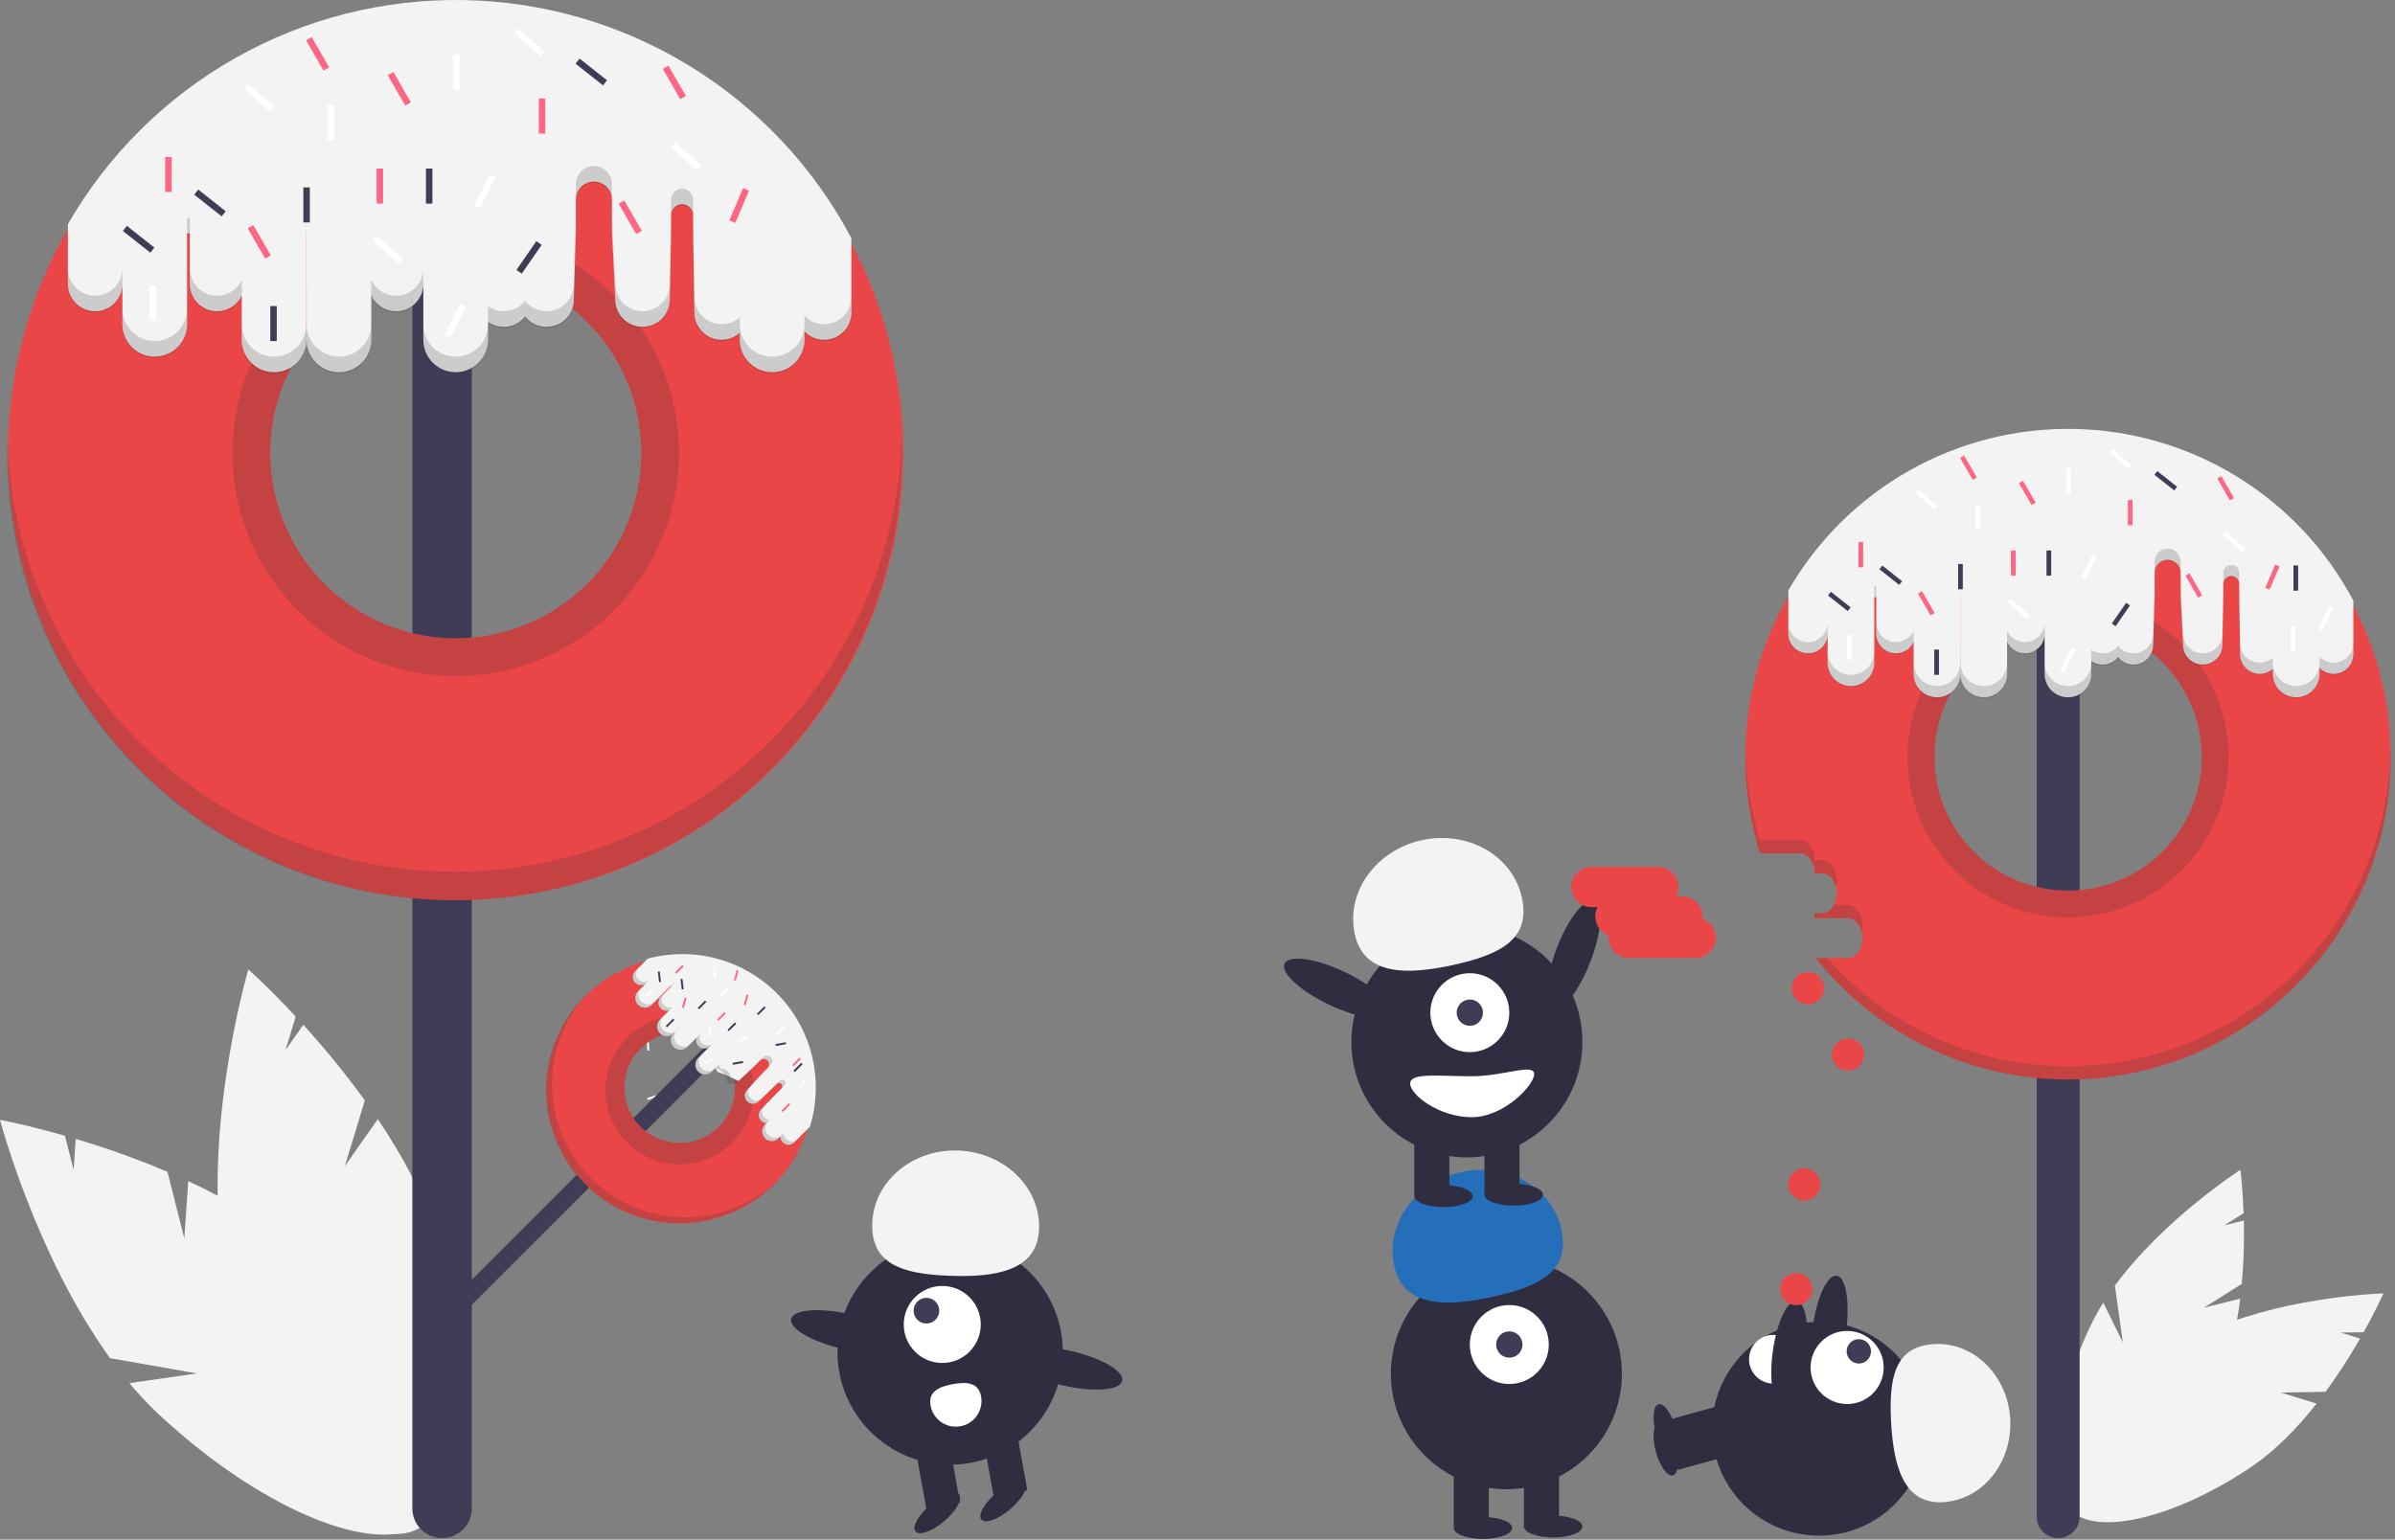 <svg width="367" height="236" viewBox="0 0 367 236" fill="none" xmlns="http://www.w3.org/2000/svg">
<rect x="0" y="0" width="367" height="236" fill="#808080" stroke="none"/>
<g clip-path="url(#clip0)">
<path d="M28.244 189.821L25.658 179.618C21.072 177.674 16.379 175.991 11.603 174.575L11.277 179.317L9.952 174.093C4.029 172.401 7.62939e-06 171.656 7.62939e-06 171.656C7.62939e-06 171.656 5.443 192.356 16.859 208.182L30.16 210.519L19.827 212.009C21.263 213.737 22.807 215.374 24.449 216.908C41.056 232.325 59.553 239.398 65.763 232.707C71.973 226.015 63.545 208.093 46.938 192.676C41.79 187.897 35.323 184.062 28.849 181.043L28.244 189.821Z" fill="#F3F3F3"/>
<path d="M52.844 178.741L55.904 168.67C52.982 164.634 49.836 160.767 46.479 157.087L43.748 160.977L45.315 155.82C41.119 151.31 38.054 148.589 38.054 148.589C38.054 148.589 32.015 169.123 33.609 188.572L43.788 197.45L34.171 193.383C34.508 195.605 34.984 197.804 35.596 199.967C41.845 221.749 54.023 237.367 62.798 234.849C71.572 232.332 73.62 212.632 67.372 190.849C65.435 184.097 61.881 177.47 57.899 171.539L52.844 178.741Z" fill="#F3F3F3"/>
<path d="M337.727 200.443L343.526 196.797C343.811 193.567 343.913 190.324 343.833 187.083L340.832 187.831L343.801 185.964C343.662 181.957 343.316 179.312 343.316 179.312C343.316 179.312 331.59 186.83 324.079 197.069L325.297 205.775L322.304 199.674C321.522 200.91 320.818 202.194 320.197 203.518C313.979 216.891 313.305 229.762 318.691 232.268C324.078 234.774 333.486 225.964 339.704 212.592C341.632 208.446 342.711 203.672 343.283 199.059L337.727 200.443Z" fill="#F3F3F3"/>
<path d="M349.515 213.457L356.363 213.335C358.276 210.717 360.04 207.994 361.647 205.178L358.691 204.266L362.197 204.203C364.149 200.701 365.22 198.258 365.22 198.258C365.22 198.258 351.297 198.631 339.575 203.514L336.118 211.596L336.71 204.826C335.401 205.48 334.135 206.215 332.919 207.028C320.684 215.26 313.455 225.931 316.771 230.86C320.088 235.79 332.694 233.112 344.929 224.88C348.721 222.327 352.112 218.799 354.986 215.145L349.515 213.457Z" fill="#F3F3F3"/>
<path d="M104.443 25.414L103.498 24.939L100.937 30.044L101.883 30.518L104.443 25.414Z" fill="white"/>
<path d="M98.997 153.153L98.684 153.189L98.881 154.88L99.194 154.844L98.997 153.153Z" fill="#3F3D56"/>
<path d="M100.866 168.077L100.767 167.778L99.151 168.314L99.251 168.613L100.866 168.077Z" fill="white"/>
<path d="M99.402 159.311L99.087 159.33L99.189 161.029L99.504 161.01L99.402 159.311Z" fill="white"/>
<path d="M97.931 149.992L97.616 150.011L97.718 151.711L98.033 151.692L97.931 149.992Z" fill="white"/>
<path d="M120.416 156.943L120.298 156.65L118.719 157.288L118.838 157.58L120.416 156.943Z" fill="#FF6584"/>
<path d="M101.808 156.446L101.503 156.364L101.063 158.009L101.367 158.09L101.808 156.446Z" fill="#FF6584"/>
<path d="M118.734 29.023H117.74V34.391H118.734V29.023Z" fill="#3F3D56"/>
<path d="M118.137 41.944H117.143V47.312H118.137V41.944Z" fill="white"/>
<path d="M117.384 154.12L117.175 153.911L116.044 155.042L116.253 155.252L117.384 154.12Z" fill="white"/>
<path d="M120.359 171.258L120.15 171.048L119.018 172.18L119.228 172.389L120.359 171.258Z" fill="white"/>
<path d="M117.986 164.155L117.7 164.078L117.286 165.624L117.572 165.7L117.986 164.155Z" fill="#FF6584"/>
<path d="M118.725 158.31L118.516 158.101L117.384 159.232L117.594 159.441L118.725 158.31Z" fill="#FF6584"/>
<path d="M114.175 158.118C114.43 157.863 114.573 157.517 114.573 157.157C114.573 156.796 114.43 156.45 114.175 156.195C113.92 155.941 113.575 155.797 113.214 155.797C112.854 155.797 112.508 155.941 112.253 156.195L68.887 199.568C68.632 199.823 68.489 200.168 68.489 200.529C68.489 200.889 68.632 201.235 68.887 201.49C69.142 201.745 69.488 201.888 69.848 201.888C70.209 201.888 70.554 201.745 70.809 201.49L113.896 158.397" fill="#3F3D56"/>
<path d="M118.608 152.644C115.449 149.488 111.344 147.455 106.92 146.853C102.496 146.252 97.997 147.117 94.111 149.316C90.225 151.514 87.166 154.925 85.402 159.027C83.638 163.128 83.266 167.695 84.342 172.029C85.419 176.362 87.885 180.223 91.364 183.022C94.843 185.821 99.142 187.403 103.605 187.527C108.068 187.65 112.448 186.308 116.076 183.706C119.704 181.104 122.38 177.385 123.695 173.118C124.788 169.565 124.892 165.781 123.996 162.174C123.1 158.566 121.237 155.271 118.608 152.644V152.644ZM101.88 174.879C100.473 174.489 99.192 173.741 98.16 172.708C97.952 172.5 97.758 172.279 97.573 172.055C96.299 170.485 95.628 168.511 95.681 166.49C95.735 164.468 96.509 162.532 97.864 161.032C99.22 159.531 101.067 158.565 103.072 158.307C105.078 158.049 107.109 158.516 108.8 159.625C110.491 160.734 111.73 162.411 112.293 164.353C112.856 166.295 112.707 168.375 111.871 170.216C111.036 172.058 109.569 173.54 107.737 174.395C105.905 175.25 103.827 175.422 101.88 174.879Z" fill="#EA4647"/>
<path d="M72.304 39.027C72.304 37.818 71.823 36.658 70.968 35.803C70.113 34.948 68.954 34.467 67.745 34.467C66.535 34.467 65.376 34.948 64.521 35.803C63.666 36.658 63.185 37.818 63.185 39.027V231.208C63.185 231.806 63.303 232.399 63.533 232.952C63.762 233.506 64.097 234.008 64.521 234.432C64.944 234.855 65.447 235.191 66 235.42C66.553 235.649 67.146 235.767 67.745 235.767C68.343 235.767 68.936 235.649 69.489 235.42C70.042 235.191 70.545 234.855 70.968 234.432C71.392 234.008 71.728 233.506 71.957 232.952C72.186 232.399 72.304 231.806 72.304 231.208V40.351" fill="#3F3D56"/>
<path d="M130.459 37.324C122.631 22.514 109.655 11.081 93.978 5.181C78.302 -0.718 61.008 -0.677 45.36 5.298C29.712 11.272 16.791 22.767 9.033 37.614C1.275 52.461 -0.782 69.634 3.248 85.894C7.279 102.153 17.119 116.376 30.913 125.879C44.707 135.382 61.5 139.509 78.127 137.481C94.753 135.452 110.063 127.41 121.168 114.869C132.274 102.329 138.407 86.157 138.412 69.406C138.417 58.223 135.687 47.209 130.459 37.324V37.324ZM83.809 94.167C78.37 97.238 72.071 98.431 65.886 97.564C59.701 96.696 53.974 93.815 49.589 89.366C45.205 84.917 42.408 79.147 41.63 72.95C40.852 66.751 42.137 60.47 45.286 55.075C48.434 49.68 53.272 45.473 59.051 43.103C64.83 40.733 71.228 40.333 77.257 41.964C83.286 43.595 88.611 47.166 92.407 52.126C96.204 57.086 98.261 63.159 98.262 69.406C98.277 74.447 96.945 79.4 94.404 83.753C91.863 88.107 88.205 91.702 83.809 94.167H83.809Z" fill="#EA4647"/>
<path opacity="0.2" d="M69.64 133.613C51.824 133.613 34.708 126.677 21.916 114.276C9.123 101.874 1.659 84.98 1.104 67.17C1.08 67.912 1.068 68.657 1.068 69.404C1.065 78.412 2.837 87.332 6.283 95.655C9.728 103.977 14.778 111.54 21.146 117.91C27.514 124.28 35.074 129.333 43.395 132.781C51.715 136.228 60.633 138.003 69.64 138.003C78.646 138.003 87.564 136.228 95.885 132.781C104.206 129.333 111.766 124.28 118.134 117.91C124.501 111.54 129.552 103.977 132.997 95.655C136.442 87.332 138.214 78.412 138.212 69.404C138.212 68.656 138.2 67.91 138.176 67.168C137.621 84.978 130.157 101.873 117.365 114.275C104.573 126.677 87.456 133.613 69.64 133.613V133.613Z" fill="#333333"/>
<path opacity="0.2" d="M69.838 35.184C63.071 35.184 56.456 37.191 50.83 40.952C45.204 44.712 40.819 50.056 38.229 56.309C35.64 62.562 34.962 69.442 36.282 76.08C37.603 82.718 40.861 88.816 45.646 93.601C50.431 98.387 56.528 101.646 63.165 102.967C69.802 104.287 76.681 103.609 82.933 101.02C89.185 98.43 94.529 94.044 98.289 88.417C102.048 82.79 104.055 76.174 104.056 69.406C104.046 60.333 100.437 51.634 94.023 45.218C87.608 38.802 78.91 35.194 69.838 35.184V35.184ZM83.809 94.168C78.37 97.238 72.071 98.432 65.886 97.564C59.701 96.696 53.973 93.815 49.589 89.366C45.205 84.917 42.408 79.148 41.63 72.95C40.852 66.752 42.137 60.47 45.286 55.075C48.434 49.681 53.272 45.473 59.051 43.103C64.83 40.734 71.228 40.333 77.257 41.964C83.286 43.595 88.611 47.166 92.407 52.127C96.204 57.087 98.261 63.159 98.262 69.406C98.277 74.447 96.945 79.4 94.404 83.754C91.863 88.107 88.205 91.702 83.809 94.168V94.168Z" fill="#333333"/>
<path d="M130.46 36.499V47.908C130.461 48.741 130.212 49.555 129.746 50.245C129.28 50.936 128.618 51.471 127.845 51.781C127.073 52.092 126.225 52.164 125.41 51.989C124.596 51.813 123.853 51.398 123.277 50.796V52.096C123.277 53.411 122.755 54.671 121.826 55.601C120.897 56.53 119.636 57.052 118.322 57.052C117.008 57.052 115.748 56.53 114.818 55.601C113.889 54.671 113.367 53.411 113.367 52.096V51.013C112.768 51.552 112.025 51.906 111.228 52.032C110.432 52.157 109.616 52.049 108.88 51.721C108.144 51.392 107.519 50.857 107.081 50.18C106.642 49.504 106.409 48.714 106.41 47.908L106.212 35.782V32.985C106.211 32.537 106.033 32.108 105.716 31.792C105.399 31.476 104.97 31.298 104.522 31.298C104.075 31.298 103.645 31.476 103.329 31.792C103.012 32.108 102.833 32.537 102.833 32.985V35.782L102.634 45.92C102.634 47.027 102.194 48.089 101.411 48.872C100.629 49.655 99.567 50.095 98.46 50.095C97.353 50.095 96.291 49.655 95.509 48.872C94.726 48.089 94.286 47.027 94.286 45.92L93.775 35.782V30.599C93.775 29.865 93.484 29.161 92.964 28.641C92.445 28.122 91.741 27.83 91.007 27.83C90.272 27.83 89.568 28.122 89.049 28.641C88.529 29.161 88.238 29.865 88.238 30.599V35.782L87.926 45.92C87.926 46.788 87.656 47.635 87.153 48.342C86.649 49.05 85.938 49.582 85.117 49.866C84.297 50.149 83.408 50.17 82.576 49.924C81.743 49.679 81.008 49.18 80.472 48.496C79.812 49.34 78.852 49.897 77.792 50.051C76.731 50.205 75.653 49.945 74.78 49.323V52.096C74.78 53.411 74.258 54.671 73.329 55.601C72.399 56.53 71.139 57.052 69.825 57.052C68.51 57.052 67.25 56.53 66.321 55.601C65.392 54.671 64.87 53.411 64.87 52.096V43.535C64.87 44.49 64.543 45.416 63.943 46.159C63.343 46.902 62.506 47.416 61.572 47.616C60.639 47.817 59.665 47.691 58.813 47.259C57.961 46.828 57.283 46.117 56.891 45.246V52.096C56.891 53.411 56.369 54.671 55.44 55.601C54.511 56.53 53.25 57.052 51.936 57.052C50.622 57.052 49.362 56.53 48.432 55.601C47.503 54.671 46.981 53.411 46.981 52.096V35.782H46.953V52.096C46.953 53.411 46.431 54.671 45.502 55.601C44.573 56.53 43.312 57.052 41.998 57.052C40.684 57.052 39.424 56.53 38.495 55.601C37.565 54.671 37.043 53.411 37.043 52.096V45.304C36.641 46.164 35.958 46.861 35.106 47.281C34.254 47.7 33.285 47.816 32.358 47.61C31.431 47.403 30.603 46.887 30.009 46.146C29.416 45.405 29.092 44.484 29.093 43.535V35.782H28.667V49.711C28.667 51.025 28.145 52.286 27.216 53.215C26.287 54.145 25.026 54.667 23.712 54.667C22.398 54.667 21.138 54.145 20.209 53.215C19.279 52.286 18.757 51.025 18.757 49.711V43.535C18.758 44.083 18.65 44.627 18.441 45.133C18.231 45.64 17.924 46.101 17.536 46.489C17.148 46.877 16.688 47.185 16.181 47.395C15.675 47.605 15.132 47.713 14.583 47.713C14.035 47.713 13.492 47.605 12.985 47.395C12.478 47.185 12.018 46.877 11.63 46.489C11.243 46.101 10.935 45.64 10.726 45.133C10.516 44.627 10.409 44.083 10.409 43.535V34.345C16.531 23.723 25.387 14.936 36.055 8.898C46.723 2.86 58.814 -0.209 71.07 0.011C83.326 0.231 95.3 3.732 105.744 10.149C116.189 16.566 124.724 25.665 130.46 36.499V36.499Z" fill="#F3F3F3"/>
<path opacity="0.2" d="M41.998 54.667C41.347 54.667 40.703 54.539 40.102 54.29C39.501 54.041 38.955 53.675 38.494 53.215C38.034 52.755 37.669 52.209 37.42 51.608C37.171 51.006 37.043 50.362 37.043 49.711V52.295C37.043 53.609 37.565 54.87 38.495 55.8C39.424 56.729 40.684 57.251 41.998 57.251C43.312 57.251 44.573 56.729 45.502 55.8C46.431 54.87 46.953 53.609 46.953 52.295V49.711C46.953 50.362 46.825 51.006 46.576 51.608C46.327 52.209 45.962 52.755 45.502 53.215C45.042 53.675 44.496 54.041 43.895 54.29C43.293 54.539 42.649 54.667 41.998 54.667Z" fill="#333333"/>
<path opacity="0.2" d="M51.936 54.667C51.285 54.667 50.641 54.539 50.04 54.29C49.439 54.041 48.892 53.675 48.432 53.215C47.972 52.755 47.607 52.209 47.358 51.608C47.109 51.006 46.981 50.362 46.981 49.711V52.295C46.981 53.609 47.503 54.87 48.432 55.8C49.362 56.729 50.622 57.251 51.936 57.251C53.251 57.251 54.511 56.729 55.44 55.8C56.369 54.87 56.891 53.609 56.891 52.295V49.711C56.891 50.362 56.763 51.006 56.514 51.608C56.265 52.209 55.9 52.755 55.44 53.215C54.98 53.675 54.434 54.041 53.833 54.29C53.231 54.539 52.587 54.667 51.936 54.667V54.667Z" fill="#333333"/>
<path opacity="0.2" d="M37.043 42.918C36.641 43.778 35.958 44.476 35.106 44.895C34.254 45.314 33.285 45.43 32.358 45.224C31.431 45.018 30.603 44.502 30.009 43.761C29.416 43.02 29.092 42.098 29.093 41.149V43.733C29.092 44.683 29.416 45.604 30.009 46.345C30.603 47.086 31.431 47.602 32.358 47.808C33.285 48.014 34.254 47.898 35.106 47.479C35.958 47.06 36.641 46.362 37.043 45.502V42.918Z" fill="#333333"/>
<path opacity="0.2" d="M46.981 33.397H46.953V35.981H46.981V33.397Z" fill="#333333"/>
<path opacity="0.2" d="M18.757 41.149C18.756 42.255 18.316 43.316 17.533 44.098C16.751 44.88 15.69 45.319 14.583 45.319C13.477 45.319 12.416 44.88 11.633 44.098C10.851 43.316 10.41 42.255 10.409 41.149V43.733C10.41 44.84 10.851 45.9 11.633 46.682C12.416 47.464 13.477 47.904 14.583 47.904C15.69 47.904 16.751 47.464 17.533 46.682C18.316 45.9 18.756 44.84 18.757 43.733V41.149Z" fill="#333333"/>
<path opacity="0.2" d="M29.093 33.397H28.667V35.981H29.093V33.397Z" fill="#333333"/>
<path opacity="0.2" d="M23.712 52.282C23.062 52.282 22.417 52.153 21.816 51.904C21.215 51.655 20.669 51.29 20.208 50.83C19.748 50.37 19.383 49.824 19.134 49.222C18.885 48.621 18.757 47.977 18.757 47.326V49.91C18.757 51.224 19.279 52.485 20.209 53.414C21.138 54.344 22.398 54.866 23.712 54.866C25.026 54.866 26.287 54.344 27.216 53.414C28.145 52.485 28.667 51.224 28.667 49.91V47.326C28.668 47.977 28.539 48.621 28.29 49.222C28.041 49.824 27.676 50.37 27.216 50.83C26.756 51.29 26.21 51.655 25.609 51.904C25.007 52.153 24.363 52.282 23.712 52.282V52.282Z" fill="#333333"/>
<path opacity="0.2" d="M69.825 54.667C69.174 54.667 68.53 54.539 67.928 54.29C67.327 54.041 66.781 53.675 66.321 53.215C65.861 52.755 65.496 52.209 65.247 51.608C64.998 51.006 64.87 50.362 64.87 49.711V52.295C64.87 53.609 65.392 54.87 66.321 55.8C67.25 56.729 68.51 57.251 69.825 57.251C71.139 57.251 72.399 56.729 73.329 55.8C74.258 54.87 74.78 53.609 74.78 52.295V49.711C74.78 50.362 74.652 51.006 74.403 51.608C74.154 52.209 73.789 52.755 73.329 53.215C72.868 53.675 72.322 54.041 71.721 54.29C71.12 54.539 70.475 54.667 69.825 54.667Z" fill="#333333"/>
<path opacity="0.2" d="M106.212 30.599C106.212 30.151 106.034 29.721 105.717 29.405C105.4 29.088 104.97 28.91 104.522 28.91C104.074 28.91 103.644 29.088 103.328 29.405C103.011 29.721 102.833 30.151 102.833 30.599V33.184C102.832 32.962 102.876 32.742 102.961 32.536C103.045 32.331 103.17 32.144 103.327 31.987C103.484 31.83 103.67 31.705 103.875 31.62C104.08 31.535 104.3 31.491 104.522 31.491C104.744 31.491 104.964 31.535 105.169 31.62C105.375 31.705 105.561 31.83 105.718 31.987C105.875 32.144 105.999 32.331 106.084 32.536C106.169 32.742 106.212 32.962 106.212 33.184V30.599Z" fill="#333333"/>
<path opacity="0.2" d="M64.87 41.149C64.87 42.104 64.543 43.03 63.943 43.773C63.343 44.516 62.506 45.03 61.572 45.231C60.639 45.431 59.665 45.305 58.813 44.874C57.961 44.442 57.283 43.732 56.891 42.861V45.445C57.283 46.316 57.961 47.026 58.813 47.458C59.665 47.889 60.639 48.015 61.572 47.815C62.506 47.615 63.343 47.1 63.943 46.357C64.543 45.614 64.87 44.688 64.87 43.733V41.149Z" fill="#333333"/>
<path opacity="0.2" d="M98.46 47.709C97.912 47.709 97.369 47.601 96.863 47.392C96.356 47.182 95.896 46.874 95.508 46.487C95.121 46.099 94.813 45.639 94.604 45.132C94.394 44.626 94.286 44.083 94.286 43.535L93.775 33.397V35.981L94.286 46.119C94.286 47.226 94.726 48.288 95.509 49.071C96.291 49.854 97.353 50.294 98.46 50.294C99.567 50.294 100.629 49.854 101.411 49.071C102.194 48.288 102.634 47.226 102.634 46.119L102.833 35.981V33.397L102.634 43.535C102.634 44.083 102.526 44.626 102.316 45.132C102.107 45.639 101.799 46.099 101.412 46.487C101.024 46.874 100.564 47.182 100.057 47.392C99.551 47.601 99.008 47.709 98.46 47.709V47.709Z" fill="#333333"/>
<path opacity="0.2" d="M126.286 49.697C125.724 49.697 125.167 49.583 124.65 49.362C124.133 49.141 123.666 48.818 123.277 48.411V49.711C123.277 51.025 122.755 52.286 121.826 53.215C120.897 54.145 119.636 54.667 118.322 54.667C117.008 54.667 115.748 54.145 114.818 53.215C113.889 52.286 113.367 51.025 113.367 49.711V48.628C112.768 49.167 112.025 49.521 111.228 49.646C110.432 49.772 109.616 49.664 108.88 49.335C108.144 49.007 107.519 48.471 107.081 47.795C106.642 47.118 106.409 46.329 106.41 45.523L106.212 33.397V35.981L106.41 48.107C106.409 48.913 106.642 49.702 107.081 50.379C107.519 51.056 108.144 51.591 108.88 51.919C109.616 52.248 110.432 52.356 111.228 52.23C112.025 52.105 112.768 51.751 113.367 51.212V52.295C113.367 53.61 113.889 54.87 114.818 55.8C115.748 56.729 117.008 57.251 118.322 57.251C119.636 57.251 120.897 56.729 121.826 55.8C122.755 54.87 123.277 53.61 123.277 52.295V50.995C123.853 51.597 124.596 52.012 125.41 52.188C126.225 52.363 127.073 52.291 127.845 51.98C128.618 51.669 129.28 51.135 129.746 50.444C130.212 49.754 130.461 48.94 130.46 48.107V45.523C130.46 46.071 130.353 46.614 130.143 47.12C129.933 47.627 129.626 48.087 129.238 48.474C128.85 48.862 128.39 49.17 127.884 49.38C127.377 49.589 126.835 49.697 126.286 49.697V49.697Z" fill="#333333"/>
<path opacity="0.2" d="M83.752 47.709C83.12 47.709 82.496 47.565 81.928 47.288C81.359 47.011 80.862 46.609 80.472 46.111C79.812 46.955 78.852 47.512 77.792 47.666C76.731 47.82 75.653 47.559 74.78 46.938V49.522C75.653 50.144 76.731 50.404 77.792 50.25C78.852 50.096 79.812 49.539 80.472 48.695C81.008 49.379 81.743 49.878 82.576 50.123C83.408 50.369 84.297 50.348 85.117 50.065C85.938 49.781 86.649 49.248 87.153 48.541C87.656 47.834 87.926 46.987 87.926 46.119L88.238 35.981V33.397L87.926 43.535C87.926 44.083 87.818 44.626 87.608 45.132C87.398 45.639 87.091 46.099 86.703 46.487C86.316 46.874 85.856 47.182 85.349 47.392C84.843 47.601 84.3 47.709 83.752 47.709Z" fill="#333333"/>
<path opacity="0.2" d="M93.775 28.214C93.775 27.48 93.484 26.776 92.964 26.256C92.445 25.737 91.741 25.445 91.007 25.445C90.272 25.445 89.568 25.737 89.049 26.256C88.529 26.776 88.238 27.48 88.238 28.214V30.799C88.238 30.064 88.529 29.36 89.049 28.841C89.568 28.321 90.272 28.03 91.007 28.03C91.741 28.03 92.445 28.321 92.964 28.841C93.484 29.36 93.775 30.064 93.775 30.799V28.214Z" fill="#333333"/>
<path d="M47.478 28.725H46.484V34.092H47.478V28.725Z" fill="#3F3D56"/>
<path d="M66.261 25.843H65.267V31.21H66.261V25.843Z" fill="#3F3D56"/>
<path d="M42.41 46.914H41.416V52.281H42.41V46.914Z" fill="#3F3D56"/>
<path d="M83.003 37.536L82.186 36.97L79.132 41.384L79.95 41.95L83.003 37.536Z" fill="#3F3D56"/>
<path d="M30.378 29.055L29.761 29.835L33.969 33.165L34.586 32.386L30.378 29.055Z" fill="#3F3D56"/>
<path d="M88.813 8.978L88.196 9.757L92.405 13.088L93.022 12.308L88.813 8.978Z" fill="#3F3D56"/>
<path d="M19.446 34.621L18.829 35.401L23.038 38.731L23.654 37.952L19.446 34.621Z" fill="#3F3D56"/>
<path d="M51.155 16.102H50.161V21.469H51.155V16.102Z" fill="white"/>
<path d="M23.925 43.733H22.931V49.101H23.925V43.733Z" fill="white"/>
<path d="M70.435 8.349H69.441V13.716H70.435V8.349Z" fill="white"/>
<path d="M75.958 27.145L75.07 26.7L72.663 31.497L73.552 31.943L75.958 27.145Z" fill="white"/>
<path d="M71.387 47.024L70.498 46.579L68.092 51.376L68.98 51.822L71.387 47.024Z" fill="white"/>
<path d="M57.725 36.115L57.066 36.858L61.082 40.419L61.741 39.675L57.725 36.115Z" fill="white"/>
<path d="M38.048 12.856L37.389 13.6L41.405 17.161L42.064 16.417L38.048 12.856Z" fill="white"/>
<path d="M103.44 21.802L102.781 22.545L106.797 26.106L107.456 25.362L103.44 21.802Z" fill="white"/>
<path d="M79.39 4.309L78.731 5.052L82.747 8.613L83.406 7.869L79.39 4.309Z" fill="white"/>
<path d="M58.708 25.843H57.714V31.21H58.708V25.843Z" fill="#FF6584"/>
<path d="M114.774 29.232L113.859 28.843L111.762 33.784L112.676 34.172L114.774 29.232Z" fill="#FF6584"/>
<path d="M38.815 34.502L37.955 34.998L40.638 39.647L41.498 39.15L38.815 34.502Z" fill="#FF6584"/>
<path d="M95.66 30.725L94.8 31.222L97.483 35.87L98.344 35.373L95.66 30.725Z" fill="#FF6584"/>
<path d="M60.282 11.045L59.421 11.542L62.104 16.19L62.965 15.693L60.282 11.045Z" fill="#FF6584"/>
<path d="M102.418 10.051L101.558 10.548L104.241 15.196L105.102 14.699L102.418 10.051Z" fill="#FF6584"/>
<path d="M47.759 5.677L46.899 6.174L49.582 10.822L50.443 10.325L47.759 5.677Z" fill="#FF6584"/>
<path d="M83.553 15.108H82.559V20.475H83.553V15.108Z" fill="#FF6584"/>
<path d="M26.31 24.054H25.316V29.421H26.31V24.054Z" fill="#FF6584"/>
<path opacity="0.2" d="M90.579 180.594C86.824 176.838 84.677 171.768 84.595 166.457C84.512 161.146 86.499 156.011 90.136 152.14C89.974 152.292 89.815 152.446 89.657 152.603C87.758 154.502 86.251 156.755 85.222 159.236C84.194 161.717 83.665 164.376 83.664 167.061C83.663 169.747 84.192 172.406 85.219 174.887C86.246 177.368 87.752 179.623 89.651 181.522C91.55 183.421 93.804 184.927 96.285 185.954C98.766 186.982 101.424 187.51 104.11 187.51C106.795 187.509 109.453 186.98 111.934 185.951C114.414 184.923 116.668 183.416 118.566 181.516C118.723 181.358 118.878 181.198 119.029 181.037C115.159 184.674 110.025 186.662 104.714 186.579C99.404 186.496 94.334 184.35 90.579 180.594V180.594Z" fill="#333333"/>
<path opacity="0.2" d="M112.192 159.06C110.602 157.468 108.576 156.384 106.369 155.945C104.163 155.505 101.875 155.73 99.797 156.591C97.718 157.451 95.941 158.909 94.691 160.78C93.441 162.651 92.774 164.851 92.774 167.101C92.774 169.351 93.441 171.551 94.691 173.421C95.941 175.292 97.718 176.75 99.797 177.611C101.875 178.472 104.163 178.696 106.369 178.257C108.576 177.817 110.602 176.733 112.192 175.142C114.32 173.007 115.515 170.115 115.515 167.101C115.515 164.086 114.32 161.195 112.192 159.06V159.06ZM110.145 172.708C108.556 174.297 106.4 175.189 104.153 175.189C101.905 175.189 99.75 174.297 98.16 172.708C97.952 172.499 97.758 172.279 97.573 172.055C96.541 170.783 95.9 169.238 95.727 167.609C95.555 165.979 95.858 164.335 96.601 162.874C97.344 161.414 98.494 160.2 99.912 159.38C101.331 158.56 102.956 158.169 104.593 158.254C106.229 158.339 107.805 158.896 109.131 159.859C110.457 160.821 111.475 162.148 112.063 163.677C112.65 165.207 112.782 166.874 112.442 168.477C112.101 170.079 111.304 171.549 110.145 172.708V172.708Z" fill="#333333"/>
<path d="M124.104 172.708L121.7 175.113C121.524 175.289 121.3 175.408 121.057 175.455C120.813 175.502 120.561 175.476 120.332 175.378C120.104 175.281 119.91 175.117 119.775 174.909C119.641 174.7 119.572 174.456 119.577 174.208L119.303 174.482C119.026 174.759 118.65 174.914 118.258 174.914C117.867 174.914 117.491 174.759 117.214 174.482C116.937 174.205 116.781 173.829 116.781 173.437C116.781 173.045 116.937 172.669 117.214 172.392L117.442 172.164C117.202 172.151 116.971 172.069 116.777 171.928C116.583 171.786 116.433 171.592 116.347 171.367C116.261 171.143 116.242 170.898 116.293 170.663C116.343 170.428 116.46 170.213 116.63 170.043L119.144 167.445L119.734 166.855C119.828 166.761 119.881 166.633 119.881 166.499C119.881 166.366 119.828 166.238 119.734 166.143C119.639 166.049 119.511 165.996 119.377 165.996C119.244 165.996 119.116 166.049 119.021 166.143L118.432 166.733L116.253 168.828C116.02 169.061 115.703 169.192 115.373 169.192C115.043 169.192 114.727 169.061 114.494 168.828C114.26 168.594 114.129 168.278 114.129 167.948C114.129 167.618 114.26 167.301 114.494 167.068L116.523 164.823L117.615 163.731C117.769 163.576 117.855 163.366 117.854 163.148C117.854 162.93 117.767 162.72 117.612 162.566C117.458 162.412 117.249 162.325 117.031 162.324C116.812 162.324 116.603 162.41 116.448 162.563L115.355 163.656L113.153 165.727C112.165 165.141 111.11 164.677 110.011 164.344C109.828 164.162 109.707 163.927 109.665 163.673L109.08 164.258C108.803 164.535 108.428 164.69 108.036 164.69C107.644 164.69 107.268 164.535 106.991 164.258C106.714 163.98 106.559 163.605 106.559 163.213C106.559 162.821 106.714 162.445 106.991 162.168L108.796 160.364C108.595 160.565 108.33 160.691 108.047 160.721C107.764 160.751 107.479 160.683 107.24 160.529C107.001 160.374 106.823 160.142 106.734 159.872C106.645 159.601 106.652 159.308 106.753 159.042L105.31 160.486C105.033 160.763 104.657 160.919 104.265 160.919C103.873 160.919 103.498 160.763 103.221 160.486C102.944 160.209 102.788 159.833 102.788 159.442C102.788 159.05 102.944 158.674 103.221 158.397L106.659 154.958L106.653 154.952L103.215 158.391C102.938 158.668 102.562 158.824 102.17 158.824C101.779 158.824 101.403 158.668 101.126 158.391C100.849 158.114 100.693 157.738 100.693 157.347C100.693 156.955 100.849 156.579 101.126 156.302L102.557 154.87C102.291 154.967 102 154.97 101.732 154.878C101.465 154.787 101.236 154.607 101.084 154.369C100.932 154.13 100.866 153.846 100.897 153.565C100.928 153.284 101.054 153.021 101.254 152.821L102.888 151.187L102.799 151.097L99.863 154.033C99.586 154.31 99.21 154.466 98.819 154.466C98.427 154.466 98.051 154.31 97.774 154.033C97.497 153.756 97.341 153.381 97.341 152.989C97.341 152.597 97.497 152.221 97.774 151.944L99.076 150.642C98.843 150.876 98.526 151.007 98.196 151.007C97.866 151.007 97.549 150.876 97.316 150.642C97.083 150.409 96.952 150.092 96.952 149.762C96.952 149.432 97.083 149.116 97.316 148.882L99.253 146.945C102.782 145.997 106.501 146.012 110.022 146.988C113.543 147.964 116.739 149.866 119.276 152.497C121.813 155.127 123.599 158.389 124.448 161.943C125.297 165.498 125.178 169.215 124.104 172.708V172.708Z" fill="#F3F3F3"/>
<path opacity="0.2" d="M101.629 157.889C101.491 157.751 101.383 157.589 101.308 157.409C101.234 157.23 101.196 157.038 101.196 156.844C101.196 156.65 101.234 156.458 101.308 156.279C101.383 156.099 101.491 155.936 101.629 155.799L101.084 156.344C100.807 156.621 100.651 156.997 100.651 157.389C100.651 157.78 100.807 158.156 101.084 158.433C101.361 158.71 101.737 158.866 102.128 158.866C102.52 158.866 102.896 158.71 103.173 158.433L103.717 157.889C103.58 158.026 103.417 158.135 103.238 158.209C103.059 158.283 102.867 158.321 102.673 158.321C102.479 158.321 102.287 158.283 102.108 158.209C101.929 158.135 101.766 158.026 101.629 157.889V157.889Z" fill="#333333"/>
<path opacity="0.2" d="M103.723 159.984C103.586 159.847 103.477 159.684 103.403 159.504C103.329 159.325 103.291 159.133 103.291 158.939C103.291 158.745 103.329 158.553 103.403 158.374C103.477 158.195 103.586 158.032 103.723 157.895L103.179 158.439C103.042 158.576 102.933 158.739 102.858 158.919C102.784 159.098 102.746 159.29 102.746 159.484C102.746 159.678 102.784 159.87 102.858 160.049C102.933 160.228 103.042 160.391 103.179 160.528C103.316 160.666 103.479 160.775 103.658 160.849C103.837 160.923 104.029 160.961 104.223 160.961C104.417 160.961 104.609 160.923 104.788 160.849C104.968 160.775 105.13 160.666 105.268 160.528L105.812 159.984C105.675 160.121 105.512 160.23 105.333 160.304C105.154 160.378 104.962 160.417 104.768 160.417C104.574 160.417 104.382 160.378 104.203 160.304C104.023 160.23 103.861 160.121 103.723 159.984V159.984Z" fill="#333333"/>
<path opacity="0.2" d="M103.06 154.367C102.794 154.464 102.503 154.467 102.235 154.376C101.967 154.284 101.739 154.105 101.587 153.866C101.435 153.627 101.369 153.343 101.4 153.062C101.431 152.781 101.557 152.518 101.757 152.318L101.212 152.863C101.012 153.063 100.886 153.325 100.855 153.607C100.824 153.888 100.89 154.172 101.042 154.41C101.194 154.649 101.423 154.829 101.691 154.92C101.958 155.012 102.249 155.009 102.515 154.912L103.06 154.367Z" fill="#333333"/>
<path opacity="0.2" d="M107.156 154.449L106.611 154.994L106.617 155L107.162 154.455L107.156 154.449Z" fill="#333333"/>
<path opacity="0.2" d="M99.579 150.14C99.463 150.255 99.326 150.347 99.175 150.41C99.024 150.472 98.862 150.504 98.699 150.504C98.535 150.504 98.374 150.472 98.223 150.41C98.072 150.347 97.934 150.255 97.819 150.14C97.703 150.024 97.612 149.887 97.549 149.736C97.487 149.585 97.454 149.423 97.454 149.26C97.454 149.096 97.487 148.935 97.549 148.784C97.612 148.633 97.703 148.495 97.819 148.38L97.274 148.925C97.041 149.158 96.91 149.475 96.91 149.805C96.91 150.135 97.041 150.451 97.274 150.684C97.508 150.918 97.824 151.049 98.154 151.049C98.484 151.049 98.8 150.918 99.034 150.684L99.579 150.14Z" fill="#333333"/>
<path opacity="0.2" d="M103.301 150.594L102.757 151.139L102.846 151.229L103.391 150.684L103.301 150.594Z" fill="#333333"/>
<path opacity="0.2" d="M98.277 153.531C98.14 153.393 98.031 153.231 97.957 153.051C97.882 152.872 97.844 152.68 97.844 152.486C97.844 152.292 97.882 152.1 97.957 151.921C98.031 151.741 98.14 151.579 98.277 151.441L97.732 151.986C97.595 152.123 97.486 152.286 97.412 152.465C97.338 152.645 97.3 152.837 97.3 153.031C97.3 153.225 97.338 153.417 97.412 153.596C97.486 153.775 97.595 153.938 97.732 154.075C97.869 154.213 98.032 154.321 98.211 154.396C98.391 154.47 98.583 154.508 98.777 154.508C98.971 154.508 99.163 154.47 99.342 154.396C99.521 154.321 99.684 154.213 99.821 154.075L100.366 153.531C100.229 153.668 100.066 153.777 99.887 153.851C99.707 153.925 99.515 153.963 99.321 153.963C99.127 153.963 98.935 153.925 98.756 153.851C98.577 153.777 98.414 153.668 98.277 153.531V153.531Z" fill="#333333"/>
<path opacity="0.2" d="M107.494 163.755C107.357 163.618 107.248 163.455 107.174 163.275C107.1 163.096 107.061 162.904 107.061 162.71C107.061 162.516 107.1 162.324 107.174 162.145C107.248 161.966 107.357 161.803 107.494 161.666L106.949 162.21C106.812 162.347 106.703 162.51 106.629 162.69C106.555 162.869 106.517 163.061 106.517 163.255C106.517 163.449 106.555 163.641 106.629 163.82C106.703 163.999 106.812 164.162 106.949 164.3C107.087 164.437 107.249 164.545 107.429 164.62C107.608 164.694 107.8 164.732 107.994 164.732C108.188 164.732 108.38 164.694 108.559 164.62C108.738 164.545 108.901 164.437 109.038 164.3L109.583 163.755C109.446 163.892 109.283 164.001 109.104 164.075C108.925 164.149 108.732 164.188 108.538 164.188C108.345 164.188 108.152 164.149 107.973 164.075C107.794 164.001 107.631 163.892 107.494 163.755Z" fill="#333333"/>
<path opacity="0.2" d="M120.236 166.353C120.331 166.258 120.384 166.13 120.384 165.996C120.384 165.863 120.331 165.735 120.236 165.64C120.142 165.546 120.014 165.493 119.88 165.493C119.747 165.493 119.619 165.546 119.524 165.64L118.979 166.185C119.074 166.09 119.202 166.037 119.336 166.037C119.469 166.037 119.597 166.09 119.692 166.185C119.786 166.279 119.839 166.407 119.839 166.541C119.839 166.675 119.786 166.803 119.692 166.897L120.236 166.353Z" fill="#333333"/>
<path opacity="0.2" d="M109.298 159.861C109.097 160.062 108.833 160.188 108.55 160.218C108.267 160.249 107.982 160.181 107.743 160.026C107.504 159.871 107.325 159.639 107.237 159.369C107.148 159.098 107.155 158.806 107.256 158.54L106.711 159.084C106.61 159.35 106.603 159.643 106.692 159.914C106.781 160.184 106.96 160.416 107.199 160.571C107.438 160.725 107.722 160.793 108.005 160.763C108.288 160.733 108.553 160.607 108.754 160.405L109.298 159.861Z" fill="#333333"/>
<path opacity="0.2" d="M114.996 168.325C114.881 168.209 114.789 168.072 114.727 167.921C114.664 167.77 114.632 167.608 114.632 167.445C114.632 167.282 114.664 167.12 114.727 166.969C114.789 166.818 114.881 166.681 114.996 166.565L117.025 164.32L116.481 164.865L114.452 167.11C114.336 167.225 114.245 167.362 114.182 167.513C114.119 167.664 114.087 167.826 114.087 167.99C114.087 168.153 114.119 168.315 114.182 168.466C114.245 168.617 114.336 168.754 114.452 168.87C114.567 168.985 114.704 169.077 114.855 169.139C115.006 169.202 115.168 169.234 115.332 169.234C115.495 169.234 115.657 169.202 115.808 169.139C115.959 169.077 116.096 168.985 116.211 168.87L118.39 166.774L118.935 166.23L116.756 168.325C116.64 168.44 116.503 168.532 116.352 168.595C116.201 168.657 116.04 168.689 115.876 168.689C115.713 168.689 115.551 168.657 115.4 168.595C115.249 168.532 115.112 168.44 114.996 168.325V168.325Z" fill="#333333"/>
<path opacity="0.2" d="M120.443 174.61C120.324 174.492 120.231 174.351 120.168 174.195C120.106 174.039 120.076 173.873 120.08 173.705L119.806 173.979C119.668 174.116 119.506 174.225 119.326 174.299C119.147 174.374 118.955 174.412 118.761 174.412C118.567 174.412 118.375 174.374 118.196 174.299C118.017 174.225 117.854 174.116 117.717 173.979C117.58 173.842 117.471 173.679 117.396 173.5C117.322 173.321 117.284 173.128 117.284 172.934C117.284 172.74 117.322 172.548 117.396 172.369C117.471 172.19 117.58 172.027 117.717 171.89L117.945 171.661C117.705 171.649 117.474 171.567 117.28 171.425C117.085 171.284 116.936 171.089 116.85 170.865C116.764 170.64 116.745 170.396 116.795 170.161C116.846 169.926 116.963 169.71 117.133 169.54L119.647 166.942L119.102 167.487L116.588 170.085C116.418 170.255 116.301 170.47 116.251 170.705C116.201 170.94 116.22 171.185 116.305 171.409C116.391 171.634 116.541 171.829 116.735 171.97C116.929 172.111 117.16 172.193 117.4 172.206L117.172 172.434C116.895 172.712 116.739 173.087 116.739 173.479C116.739 173.871 116.895 174.247 117.172 174.524C117.449 174.801 117.825 174.956 118.217 174.956C118.608 174.956 118.984 174.801 119.261 174.524L119.535 174.25C119.53 174.498 119.599 174.742 119.733 174.951C119.868 175.159 120.062 175.323 120.29 175.42C120.519 175.518 120.771 175.545 121.015 175.497C121.258 175.45 121.482 175.331 121.658 175.155L122.203 174.61C122.087 174.726 121.95 174.818 121.799 174.88C121.648 174.943 121.486 174.975 121.323 174.975C121.159 174.975 120.997 174.943 120.847 174.88C120.696 174.818 120.558 174.726 120.443 174.61V174.61Z" fill="#333333"/>
<path opacity="0.2" d="M111.896 165.225C111.919 165.037 111.899 164.848 111.837 164.67C111.776 164.491 111.675 164.33 111.542 164.196C111.408 164.063 111.247 163.962 111.068 163.9C110.89 163.839 110.701 163.819 110.513 163.842C110.331 163.659 110.21 163.425 110.167 163.171L109.623 163.715C110.084 163.845 110.495 164.11 110.803 164.476C111.112 164.842 111.303 165.293 111.351 165.769C111.467 165.885 111.604 165.977 111.755 166.039C111.906 166.102 112.068 166.134 112.231 166.134C112.395 166.134 112.556 166.102 112.707 166.039C112.858 165.977 112.996 165.885 113.111 165.769L115.314 163.698L115.858 163.153L113.656 165.225C113.54 165.34 113.403 165.432 113.252 165.494C113.101 165.557 112.939 165.589 112.776 165.589C112.612 165.589 112.451 165.557 112.3 165.494C112.149 165.432 112.012 165.34 111.896 165.225V165.225Z" fill="#333333"/>
<path opacity="0.2" d="M118.118 163.228C118.195 163.151 118.256 163.06 118.298 162.96C118.34 162.86 118.362 162.752 118.362 162.644C118.362 162.535 118.341 162.427 118.299 162.327C118.258 162.226 118.197 162.135 118.12 162.058C118.043 161.981 117.952 161.92 117.851 161.879C117.751 161.837 117.643 161.816 117.535 161.816C117.426 161.817 117.319 161.838 117.218 161.88C117.118 161.922 117.027 161.983 116.95 162.061L116.406 162.605C116.482 162.528 116.573 162.467 116.674 162.425C116.774 162.383 116.881 162.361 116.99 162.361C117.099 162.361 117.206 162.382 117.307 162.424C117.407 162.465 117.499 162.526 117.575 162.603C117.652 162.68 117.713 162.771 117.755 162.871C117.796 162.972 117.817 163.08 117.817 163.188C117.817 163.297 117.795 163.405 117.753 163.505C117.711 163.605 117.65 163.696 117.573 163.773L118.118 163.228Z" fill="#333333"/>
<path d="M108.251 153.576L108.042 153.366L106.91 154.498L107.12 154.707L108.251 153.576Z" fill="#3F3D56"/>
<path d="M112.818 156.928L112.608 156.718L111.477 157.85L111.687 158.059L112.818 156.928Z" fill="#3F3D56"/>
<path d="M117.339 154.461L117.129 154.252L115.998 155.383L116.207 155.593L117.339 154.461Z" fill="#3F3D56"/>
<path d="M103.349 156.341L103.14 156.131L102.009 157.263L102.218 157.472L103.349 156.341Z" fill="#3F3D56"/>
<path d="M113.883 162.922L113.83 162.63L112.256 162.917L112.309 163.209L113.883 162.922Z" fill="#3F3D56"/>
<path d="M120.458 160.045L120.405 159.753L118.831 160.04L118.885 160.332L120.458 160.045Z" fill="#3F3D56"/>
<path d="M104.577 150.04L104.283 150.074L104.468 151.663L104.762 151.629L104.577 150.04Z" fill="#3F3D56"/>
<path d="M101.099 148.909L100.805 148.943L100.99 150.532L101.285 150.498L101.099 148.909Z" fill="#3F3D56"/>
<path d="M111.687 151.69L111.477 151.48L110.346 152.612L110.555 152.821L111.687 151.69Z" fill="white"/>
<path d="M120.317 157.445L120.108 157.235L118.977 158.367L119.186 158.576L120.317 157.445Z" fill="white"/>
<path d="M123.605 165.666L123.396 165.456L122.265 166.587L122.474 166.797L123.605 165.666Z" fill="white"/>
<path d="M100.123 151.773L99.914 151.564L98.782 152.695L98.992 152.905L100.123 151.773Z" fill="white"/>
<path d="M114.587 159.247L114.494 158.965L112.976 159.469L113.069 159.75L114.587 159.247Z" fill="white"/>
<path d="M109.434 162.473L109.341 162.192L107.822 162.696L107.916 162.977L109.434 162.473Z" fill="white"/>
<path d="M108.854 157.293L108.558 157.311L108.654 158.908L108.95 158.89L108.854 157.293Z" fill="white"/>
<path d="M109.608 148.242L109.312 148.26L109.408 149.857L109.704 149.84L109.608 148.242Z" fill="white"/>
<path d="M111.226 155.335L111.016 155.126L109.885 156.257L110.094 156.467L111.226 155.335Z" fill="#FF6584"/>
<path d="M121.089 169.311L120.88 169.102L119.749 170.233L119.958 170.442L121.089 169.311Z" fill="#FF6584"/>
<path d="M122.733 162.323L122.524 162.114L121.393 163.245L121.602 163.455L122.733 162.323Z" fill="#FF6584"/>
<path d="M105.208 152.967L104.921 152.89L104.507 154.436L104.794 154.512L105.208 152.967Z" fill="#FF6584"/>
<path d="M114.676 152.547L114.39 152.471L113.976 154.016L114.262 154.093L114.676 152.547Z" fill="#FF6584"/>
<path d="M113.168 148.776L112.882 148.7L112.468 150.245L112.754 150.322L113.168 148.776Z" fill="#FF6584"/>
<path d="M104.774 148.128L104.564 147.918L103.433 149.05L103.642 149.259L104.774 148.128Z" fill="#FF6584"/>
<path d="M318.673 85.058C318.673 84.186 318.327 83.349 317.71 82.733C317.094 82.116 316.257 81.769 315.385 81.769C314.513 81.769 313.677 82.116 313.06 82.733C312.444 83.349 312.097 84.186 312.097 85.058V232.479C312.097 233.351 312.444 234.187 313.06 234.804C313.677 235.421 314.513 235.767 315.385 235.767C316.257 235.767 317.094 235.421 317.71 234.804C318.327 234.187 318.673 233.351 318.673 232.479V86.013" fill="#3F3D56"/>
<path d="M360.615 92.881C354.838 81.986 345.202 73.642 333.594 69.483C321.987 65.324 309.244 65.65 297.865 70.398C286.485 75.146 277.289 83.974 272.078 95.15C266.867 106.327 266.017 119.047 269.696 130.817H275.832C277.065 130.817 278.076 132.19 278.076 133.871H279.202C280.439 133.871 281.45 135.244 281.45 136.925C281.45 138.602 280.439 139.979 279.202 139.979H278.076C278.073 140.235 278.047 140.489 277.998 140.74H283.135C284.372 140.74 285.383 142.117 285.383 143.794C285.383 145.475 284.372 146.848 283.135 146.848H278.228C285.909 156.478 296.907 162.894 309.07 164.842C321.232 166.789 333.683 164.128 343.987 157.379C354.291 150.629 361.706 140.277 364.782 128.348C367.857 116.42 366.371 103.772 360.615 92.881H360.615ZM326.971 133.879C323.897 135.616 320.424 136.525 316.894 136.518C316.187 136.518 315.48 136.482 314.777 136.411C309.916 135.903 305.397 133.674 302.035 130.126C298.673 126.577 296.691 121.944 296.445 117.062C296.199 112.18 297.707 107.371 300.695 103.503C303.684 99.635 307.956 96.963 312.742 95.97C317.527 94.976 322.51 95.726 326.791 98.084C331.072 100.443 334.369 104.254 336.087 108.831C337.805 113.407 337.83 118.447 336.158 123.04C334.487 127.634 331.228 131.478 326.971 133.879V133.879Z" fill="#EA4647"/>
<path opacity="0.2" d="M285.248 142.767C285.338 142.432 285.383 142.086 285.383 141.74C285.383 140.06 284.372 138.686 283.135 138.686H281.032C280.875 139.049 280.621 139.361 280.298 139.589C279.975 139.817 279.596 139.951 279.201 139.978H278.077C278.075 140.234 278.048 140.49 277.997 140.741H283.135C284.106 140.741 284.936 141.59 285.248 142.767Z" fill="#333333"/>
<path opacity="0.2" d="M279.201 133.871C280.172 133.871 281.002 134.72 281.315 135.897C281.404 135.561 281.449 135.216 281.449 134.869C281.449 133.19 280.438 131.816 279.201 131.816H278.077C278.077 130.136 277.066 128.762 275.83 128.762H269.695C268.296 124.278 267.544 119.618 267.461 114.921C267.453 115.287 267.443 115.652 267.443 116.02C267.438 121.038 268.198 126.028 269.695 130.817H275.83C277.066 130.817 278.077 132.191 278.077 133.871H279.201Z" fill="#333333"/>
<path opacity="0.2" d="M316.895 163.424C309.917 163.431 303.016 161.958 296.649 159.1C290.282 156.243 284.594 152.067 279.96 146.848H278.226C284.618 154.868 293.344 160.703 303.198 163.544C313.051 166.385 323.544 166.092 333.224 162.705C342.904 159.319 351.291 153.007 357.226 144.642C363.16 136.278 366.348 126.276 366.348 116.019C366.348 115.71 366.339 115.403 366.334 115.095C366.038 128.013 360.7 140.303 351.461 149.335C342.222 158.367 329.815 163.424 316.895 163.424Z" fill="#333333"/>
<path opacity="0.2" d="M316.894 91.41C312.027 91.411 307.27 92.855 303.224 95.56C299.179 98.264 296.025 102.108 294.164 106.605C292.302 111.102 291.815 116.05 292.765 120.823C293.715 125.597 296.059 129.981 299.5 133.423C302.942 136.864 307.326 139.207 312.099 140.156C316.872 141.106 321.819 140.618 326.315 138.755C330.811 136.893 334.654 133.738 337.357 129.691C340.061 125.644 341.504 120.887 341.504 116.02C341.496 109.494 338.9 103.239 334.287 98.625C329.673 94.011 323.418 91.417 316.894 91.41V91.41ZM326.971 133.88C323.897 135.616 320.424 136.525 316.894 136.519C316.187 136.518 315.48 136.483 314.777 136.412C309.916 135.904 305.397 133.674 302.035 130.126C298.673 126.578 296.691 121.944 296.445 117.062C296.199 112.18 297.707 107.371 300.695 103.503C303.684 99.635 307.956 96.963 312.742 95.97C317.527 94.976 322.51 95.726 326.791 98.085C331.072 100.443 334.369 104.255 336.087 108.831C337.804 113.407 337.83 118.447 336.158 123.04C334.487 127.634 331.228 131.478 326.971 133.88Z" fill="#333333"/>
<path d="M360.614 92.06V100.288C360.615 100.888 360.435 101.476 360.099 101.973C359.763 102.471 359.286 102.857 358.728 103.081C358.171 103.305 357.559 103.357 356.972 103.231C356.385 103.104 355.849 102.805 355.434 102.371V103.308C355.434 104.256 355.057 105.165 354.387 105.836C353.717 106.506 352.808 106.882 351.86 106.882C350.913 106.882 350.004 106.506 349.334 105.836C348.663 105.165 348.287 104.256 348.287 103.308V102.527C347.855 102.916 347.319 103.171 346.745 103.262C346.17 103.352 345.582 103.274 345.051 103.037C344.52 102.8 344.069 102.415 343.753 101.927C343.437 101.438 343.269 100.869 343.27 100.288L343.127 91.543V89.526C343.127 89.203 342.998 88.892 342.77 88.664C342.541 88.436 342.231 88.307 341.908 88.307C341.585 88.307 341.275 88.436 341.047 88.664C340.818 88.892 340.69 89.203 340.69 89.526V91.543L340.547 98.854C340.547 99.653 340.229 100.418 339.665 100.983C339.1 101.548 338.335 101.865 337.536 101.865C336.738 101.865 335.972 101.548 335.408 100.983C334.843 100.418 334.526 99.653 334.526 98.854L334.158 91.543V87.805C334.158 87.276 333.948 86.768 333.573 86.393C333.199 86.019 332.691 85.808 332.161 85.808C331.632 85.808 331.124 86.019 330.749 86.393C330.375 86.768 330.164 87.276 330.164 87.805V91.543L329.939 98.854C329.94 99.48 329.745 100.091 329.382 100.601C329.019 101.111 328.506 101.495 327.914 101.7C327.322 101.904 326.682 101.919 326.081 101.742C325.481 101.565 324.95 101.205 324.564 100.712C324.088 101.321 323.396 101.722 322.631 101.834C321.866 101.945 321.088 101.757 320.459 101.308V103.308C320.459 104.256 320.082 105.165 319.412 105.836C318.742 106.506 317.833 106.882 316.885 106.882C315.938 106.882 315.029 106.506 314.359 105.836C313.688 105.165 313.312 104.256 313.312 103.308V97.134C313.312 97.823 313.076 98.49 312.643 99.026C312.211 99.562 311.607 99.933 310.934 100.077C310.261 100.222 309.558 100.131 308.944 99.82C308.329 99.509 307.84 98.996 307.558 98.368V103.308C307.557 104.256 307.18 105.164 306.51 105.833C305.84 106.503 304.932 106.879 303.985 106.879C303.038 106.879 302.129 106.503 301.459 105.833C300.789 105.164 300.412 104.256 300.411 103.308V91.543H300.391V103.308C300.391 104.256 300.015 105.165 299.344 105.836C298.674 106.506 297.765 106.882 296.818 106.882C295.87 106.882 294.961 106.506 294.291 105.836C293.621 105.165 293.244 104.256 293.244 103.308V98.41C292.954 99.03 292.461 99.533 291.847 99.835C291.233 100.138 290.534 100.221 289.865 100.073C289.197 99.924 288.6 99.552 288.171 99.017C287.743 98.483 287.51 97.819 287.511 97.134V91.543H287.204V101.588C287.204 102.536 286.827 103.445 286.157 104.115C285.487 104.786 284.578 105.162 283.63 105.162C282.683 105.162 281.774 104.786 281.103 104.115C280.433 103.445 280.057 102.536 280.057 101.588V97.134C280.057 97.932 279.74 98.698 279.175 99.263C278.611 99.827 277.845 100.144 277.047 100.144C276.248 100.144 275.483 99.827 274.918 99.263C274.354 98.698 274.036 97.932 274.036 97.134V90.506C278.451 82.846 284.838 76.509 292.531 72.155C300.225 67.8 308.945 65.587 317.784 65.746C326.622 65.904 335.257 68.429 342.79 73.057C350.322 77.685 356.477 84.247 360.614 92.06V92.06Z" fill="#F3F3F3"/>
<path opacity="0.2" d="M296.818 105.162C296.348 105.162 295.884 105.07 295.45 104.89C295.017 104.711 294.623 104.448 294.291 104.116C293.959 103.784 293.696 103.39 293.516 102.956C293.337 102.522 293.244 102.058 293.244 101.588V103.452C293.244 104.4 293.621 105.309 294.291 105.979C294.961 106.65 295.87 107.026 296.818 107.026C297.765 107.026 298.674 106.65 299.345 105.979C300.015 105.309 300.391 104.4 300.391 103.452V101.588C300.391 102.058 300.299 102.522 300.119 102.956C299.94 103.39 299.676 103.784 299.345 104.116C299.013 104.448 298.619 104.711 298.185 104.89C297.752 105.07 297.287 105.162 296.818 105.162V105.162Z" fill="#333333"/>
<path opacity="0.2" d="M303.985 105.162C303.515 105.162 303.051 105.07 302.617 104.89C302.184 104.711 301.79 104.448 301.458 104.116C301.126 103.784 300.863 103.39 300.683 102.956C300.504 102.522 300.411 102.058 300.411 101.588V103.452C300.411 104.4 300.788 105.309 301.458 105.979C302.128 106.65 303.037 107.026 303.985 107.026C304.932 107.026 305.841 106.65 306.512 105.979C307.182 105.309 307.558 104.4 307.558 103.452V101.588C307.558 102.058 307.466 102.522 307.286 102.956C307.107 103.39 306.843 103.784 306.512 104.116C306.18 104.448 305.786 104.711 305.352 104.89C304.919 105.07 304.454 105.162 303.985 105.162Z" fill="#333333"/>
<path opacity="0.2" d="M293.244 96.689C292.954 97.31 292.461 97.813 291.847 98.115C291.233 98.417 290.534 98.501 289.865 98.352C289.197 98.204 288.6 97.831 288.171 97.297C287.743 96.763 287.51 96.098 287.51 95.414V97.277C287.51 97.962 287.743 98.626 288.171 99.161C288.6 99.695 289.197 100.067 289.865 100.216C290.534 100.365 291.233 100.281 291.847 99.979C292.461 99.676 292.954 99.174 293.244 98.553V96.689Z" fill="#333333"/>
<path opacity="0.2" d="M300.411 89.823H300.391V91.686H300.411V89.823Z" fill="#333333"/>
<path opacity="0.2" d="M280.057 95.414C280.057 96.212 279.74 96.978 279.175 97.542C278.611 98.107 277.845 98.424 277.047 98.424C276.248 98.424 275.483 98.107 274.918 97.542C274.354 96.978 274.036 96.212 274.036 95.414V97.277C274.036 98.076 274.354 98.841 274.918 99.406C275.483 99.971 276.248 100.288 277.047 100.288C277.845 100.288 278.611 99.971 279.175 99.406C279.74 98.841 280.057 98.076 280.057 97.277V95.414Z" fill="#333333"/>
<path opacity="0.2" d="M287.51 89.823H287.204V91.686H287.51V89.823Z" fill="#333333"/>
<path opacity="0.2" d="M283.63 103.442C283.161 103.442 282.696 103.349 282.263 103.17C281.829 102.99 281.435 102.727 281.103 102.395C280.772 102.063 280.508 101.669 280.329 101.235C280.149 100.802 280.057 100.337 280.057 99.868V101.731C280.057 102.679 280.433 103.588 281.103 104.259C281.774 104.929 282.683 105.305 283.63 105.305C284.578 105.305 285.487 104.929 286.157 104.259C286.827 103.588 287.204 102.679 287.204 101.731V99.868C287.204 100.337 287.111 100.802 286.932 101.235C286.752 101.669 286.489 102.063 286.157 102.395C285.825 102.727 285.431 102.99 284.998 103.17C284.564 103.349 284.1 103.442 283.63 103.442V103.442Z" fill="#333333"/>
<path opacity="0.2" d="M316.885 105.162C316.416 105.162 315.951 105.07 315.518 104.89C315.084 104.711 314.69 104.448 314.358 104.116C314.027 103.784 313.763 103.39 313.584 102.956C313.404 102.522 313.312 102.058 313.312 101.588V103.452C313.312 104.4 313.688 105.309 314.359 105.979C315.029 106.65 315.938 107.026 316.885 107.026C317.833 107.026 318.742 106.65 319.412 105.979C320.082 105.309 320.459 104.4 320.459 103.452V101.588C320.459 102.058 320.366 102.522 320.187 102.956C320.007 103.39 319.744 103.784 319.412 104.116C319.08 104.448 318.686 104.711 318.253 104.89C317.819 105.07 317.355 105.162 316.885 105.162Z" fill="#333333"/>
<path opacity="0.2" d="M343.127 87.805C343.127 87.482 342.998 87.172 342.77 86.944C342.541 86.715 342.231 86.587 341.908 86.587C341.585 86.587 341.275 86.715 341.047 86.944C340.818 87.172 340.69 87.482 340.69 87.805V89.669C340.69 89.346 340.818 89.036 341.047 88.808C341.275 88.579 341.585 88.451 341.908 88.451C342.231 88.451 342.541 88.579 342.77 88.808C342.998 89.036 343.127 89.346 343.127 89.669V87.805Z" fill="#333333"/>
<path opacity="0.2" d="M313.312 95.414C313.312 96.102 313.076 96.77 312.643 97.306C312.211 97.842 311.607 98.213 310.934 98.357C310.261 98.502 309.558 98.411 308.944 98.1C308.329 97.789 307.84 97.276 307.558 96.648V98.512C307.84 99.14 308.329 99.652 308.944 99.963C309.558 100.274 310.261 100.365 310.934 100.221C311.607 100.076 312.211 99.705 312.643 99.17C313.076 98.634 313.312 97.966 313.312 97.277V95.414Z" fill="#333333"/>
<path opacity="0.2" d="M337.536 100.145C337.141 100.145 336.75 100.067 336.384 99.916C336.019 99.764 335.687 99.543 335.408 99.263C335.128 98.984 334.907 98.652 334.755 98.286C334.604 97.921 334.526 97.529 334.526 97.134L334.158 89.823V91.686L334.526 98.998C334.526 99.796 334.843 100.562 335.408 101.127C335.972 101.691 336.738 102.008 337.536 102.008C338.335 102.008 339.1 101.691 339.665 101.127C340.229 100.562 340.547 99.796 340.547 98.998L340.69 91.686V89.823L340.547 97.134C340.547 97.529 340.469 97.921 340.318 98.286C340.166 98.652 339.945 98.984 339.665 99.263C339.386 99.543 339.054 99.764 338.688 99.916C338.323 100.067 337.932 100.145 337.536 100.145V100.145Z" fill="#333333"/>
<path opacity="0.2" d="M357.604 101.578C357.198 101.579 356.797 101.496 356.424 101.337C356.051 101.178 355.714 100.944 355.434 100.651V101.588C355.434 102.536 355.057 103.445 354.387 104.116C353.717 104.786 352.808 105.162 351.86 105.162C350.913 105.162 350.004 104.786 349.334 104.116C348.663 103.445 348.287 102.536 348.287 101.588V100.807C347.855 101.196 347.319 101.451 346.745 101.542C346.17 101.632 345.582 101.554 345.051 101.317C344.52 101.08 344.069 100.695 343.753 100.207C343.437 99.719 343.269 99.149 343.27 98.568L343.127 89.823V91.686L343.27 100.431C343.269 101.013 343.437 101.582 343.753 102.07C344.069 102.558 344.52 102.944 345.051 103.181C345.582 103.418 346.17 103.496 346.745 103.405C347.319 103.315 347.855 103.06 348.287 102.671V103.452C348.287 104.4 348.663 105.309 349.334 105.979C350.004 106.65 350.913 107.026 351.86 107.026C352.808 107.026 353.717 106.65 354.387 105.979C355.057 105.309 355.434 104.4 355.434 103.452V102.514C355.849 102.948 356.385 103.248 356.972 103.374C357.559 103.501 358.171 103.449 358.728 103.225C359.286 103.001 359.763 102.615 360.099 102.117C360.435 101.619 360.615 101.032 360.614 100.431V98.568C360.614 98.963 360.537 99.355 360.385 99.72C360.234 100.085 360.012 100.417 359.733 100.697C359.453 100.976 359.121 101.198 358.756 101.349C358.391 101.501 357.999 101.578 357.604 101.578V101.578Z" fill="#333333"/>
<path opacity="0.2" d="M326.929 100.145C326.473 100.145 326.024 100.041 325.614 99.841C325.204 99.642 324.845 99.351 324.564 98.992C324.088 99.601 323.396 100.002 322.631 100.114C321.866 100.225 321.088 100.037 320.459 99.588V101.452C321.088 101.9 321.866 102.088 322.631 101.977C323.396 101.866 324.088 101.464 324.564 100.856C324.95 101.349 325.481 101.709 326.081 101.886C326.682 102.063 327.322 102.048 327.914 101.843C328.506 101.639 329.019 101.255 329.382 100.745C329.745 100.235 329.94 99.624 329.939 98.998L330.164 91.686V89.823L329.939 97.134C329.939 97.529 329.862 97.921 329.71 98.286C329.559 98.652 329.337 98.984 329.058 99.263C328.778 99.543 328.446 99.764 328.081 99.916C327.716 100.067 327.325 100.145 326.929 100.145V100.145Z" fill="#333333"/>
<path opacity="0.2" d="M334.158 86.085C334.158 85.555 333.948 85.047 333.573 84.673C333.199 84.298 332.691 84.088 332.161 84.088C331.632 84.088 331.124 84.298 330.749 84.673C330.375 85.047 330.164 85.555 330.164 86.085V87.949C330.164 87.419 330.375 86.911 330.749 86.537C331.124 86.162 331.632 85.952 332.161 85.952C332.691 85.952 333.199 86.162 333.573 86.537C333.948 86.911 334.158 87.419 334.158 87.949V86.085Z" fill="#333333"/>
<path d="M300.77 86.454H300.053V90.324H300.77V86.454Z" fill="#3F3D56"/>
<path d="M314.315 84.374H313.599V88.245H314.315V84.374Z" fill="#3F3D56"/>
<path d="M352.157 86.668H351.441V90.539H352.157V86.668Z" fill="#3F3D56"/>
<path d="M297.114 99.571H296.398V103.442H297.114V99.571Z" fill="#3F3D56"/>
<path d="M326.39 92.807L325.801 92.399L323.598 95.582L324.188 95.99L326.39 92.807Z" fill="#3F3D56"/>
<path d="M288.437 86.692L287.992 87.254L291.027 89.656L291.472 89.094L288.437 86.692Z" fill="#3F3D56"/>
<path d="M330.579 72.212L330.135 72.774L333.17 75.176L333.614 74.614L330.579 72.212Z" fill="#3F3D56"/>
<path d="M280.553 90.707L280.108 91.269L283.143 93.671L283.588 93.109L280.553 90.707Z" fill="#3F3D56"/>
<path d="M303.421 77.35H302.705V81.221H303.421V77.35Z" fill="white"/>
<path d="M283.784 97.277H283.067V101.148H283.784V97.277Z" fill="white"/>
<path d="M317.325 71.759H316.609V75.629H317.325V71.759Z" fill="white"/>
<path d="M351.727 95.987H351.01V99.858H351.727V95.987Z" fill="white"/>
<path d="M321.309 85.315L320.668 84.993L318.932 88.453L319.573 88.774L321.309 85.315Z" fill="white"/>
<path d="M318.012 99.65L317.371 99.329L315.636 102.789L316.276 103.11L318.012 99.65Z" fill="white"/>
<path d="M357.574 93.199L356.933 92.878L355.198 96.338L355.838 96.659L357.574 93.199Z" fill="white"/>
<path d="M308.16 91.783L307.684 92.319L310.58 94.887L311.056 94.351L308.16 91.783Z" fill="white"/>
<path d="M293.969 75.01L293.494 75.546L296.39 78.114L296.865 77.577L293.969 75.01Z" fill="white"/>
<path d="M341.128 81.461L340.653 81.997L343.549 84.565L344.024 84.028L341.128 81.461Z" fill="white"/>
<path d="M323.784 68.845L323.308 69.381L326.204 71.949L326.68 71.413L323.784 68.845Z" fill="white"/>
<path d="M308.868 84.374H308.152V88.245H308.868V84.374Z" fill="#FF6584"/>
<path d="M349.301 86.819L348.642 86.539L347.129 90.102L347.789 90.382L349.301 86.819Z" fill="#FF6584"/>
<path d="M294.522 90.62L293.901 90.978L295.836 94.33L296.457 93.972L294.522 90.62Z" fill="#FF6584"/>
<path d="M335.518 87.895L334.897 88.254L336.832 91.606L337.453 91.248L335.518 87.895Z" fill="#FF6584"/>
<path d="M310.003 73.703L309.382 74.061L311.317 77.414L311.938 77.055L310.003 73.703Z" fill="#FF6584"/>
<path d="M340.391 72.986L339.77 73.344L341.706 76.696L342.326 76.338L340.391 72.986Z" fill="#FF6584"/>
<path d="M300.972 69.832L300.352 70.19L302.287 73.543L302.908 73.184L300.972 69.832Z" fill="#FF6584"/>
<path d="M326.786 76.633H326.069V80.504H326.786V76.633Z" fill="#FF6584"/>
<path d="M285.504 83.085H284.787V86.955H285.504V83.085Z" fill="#FF6584"/>
<path d="M145.596 224.51C155.132 224.51 162.863 216.778 162.863 207.241C162.863 197.703 155.132 189.972 145.596 189.972C136.06 189.972 128.33 197.703 128.33 207.241C128.33 216.778 136.06 224.51 145.596 224.51Z" fill="#2F2E41"/>
<path d="M152.265 229.359L157.427 228.424L155.753 219.175L150.591 220.11L152.265 229.359Z" fill="#2F2E41"/>
<path d="M141.942 231.228L147.103 230.293L145.429 221.044L140.268 221.979L141.942 231.228Z" fill="#2F2E41"/>
<path d="M144.682 233.175C146.524 231.614 147.543 229.789 146.958 229.098C146.373 228.407 144.405 229.112 142.563 230.673C140.721 232.233 139.702 234.058 140.287 234.749C140.872 235.44 142.839 234.735 144.682 233.175Z" fill="#2F2E41"/>
<path d="M154.79 231.344C156.632 229.784 157.652 227.959 157.066 227.268C156.481 226.577 154.514 227.282 152.671 228.842C150.829 230.402 149.81 232.228 150.395 232.919C150.98 233.61 152.948 232.905 154.79 231.344Z" fill="#2F2E41"/>
<path d="M144.387 208.919C147.647 208.919 150.289 206.276 150.289 203.017C150.289 199.757 147.647 197.115 144.387 197.115C141.128 197.115 138.486 199.757 138.486 203.017C138.486 206.276 141.128 208.919 144.387 208.919Z" fill="white"/>
<path d="M141.962 202.869C143.048 202.869 143.929 201.988 143.929 200.901C143.929 199.815 143.048 198.934 141.962 198.934C140.876 198.934 139.995 199.815 139.995 200.901C139.995 201.988 140.876 202.869 141.962 202.869Z" fill="#3F3D56"/>
<path d="M159.217 188.454C159.477 182.061 153.967 176.646 146.912 176.359C139.856 176.072 133.926 181.023 133.666 187.416C133.406 193.809 138.311 195.262 145.367 195.549C152.422 195.835 158.957 194.847 159.217 188.454Z" fill="#F3F3F3"/>
<path d="M138.068 206.024C138.402 204.565 134.906 202.518 130.258 201.453C125.611 200.387 121.572 200.706 121.238 202.165C120.903 203.625 124.4 205.671 129.047 206.737C133.695 207.802 137.733 207.483 138.068 206.024Z" fill="#2F2E41"/>
<path d="M171.962 211.661C172.296 210.202 168.8 208.155 164.152 207.09C159.505 206.024 155.466 206.344 155.131 207.803C154.797 209.262 158.293 211.309 162.941 212.374C167.589 213.439 171.627 213.12 171.962 211.661Z" fill="#2F2E41"/>
<path d="M150.338 214.046C150.431 214.555 150.422 215.077 150.313 215.582C150.203 216.087 149.996 216.566 149.701 216.991C149.407 217.415 149.032 217.778 148.597 218.058C148.162 218.338 147.677 218.529 147.168 218.621C146.66 218.713 146.138 218.704 145.633 218.595C145.128 218.485 144.649 218.277 144.225 217.982C143.8 217.687 143.438 217.312 143.158 216.877C142.879 216.442 142.688 215.957 142.596 215.448C142.209 213.31 143.862 212.553 146 212.166C148.138 211.779 149.951 211.908 150.338 214.046Z" fill="white"/>
<path d="M243.738 147.329C245.483 142.763 245.736 138.617 244.302 138.069C242.869 137.521 240.293 140.779 238.547 145.345C236.802 149.912 236.55 154.057 237.983 154.605C239.416 155.153 241.993 151.896 243.738 147.329Z" fill="#2F2E41"/>
<path d="M230.832 228.276C240.607 228.276 248.532 220.35 248.532 210.573C248.532 200.796 240.607 192.87 230.832 192.87C221.056 192.87 213.132 200.796 213.132 210.573C213.132 220.35 221.056 228.276 230.832 228.276Z" fill="#2F2E41"/>
<path d="M228.143 224.466H222.766V234.101H228.143V224.466Z" fill="#2F2E41"/>
<path d="M238.898 224.466H233.52V234.101H238.898V224.466Z" fill="#2F2E41"/>
<path d="M227.247 235.894C229.722 235.894 231.728 235.142 231.728 234.214C231.728 233.286 229.722 232.533 227.247 232.533C224.772 232.533 222.766 233.286 222.766 234.214C222.766 235.142 224.772 235.894 227.247 235.894Z" fill="#2F2E41"/>
<path d="M238.002 235.67C240.476 235.67 242.483 234.918 242.483 233.99C242.483 233.062 240.476 232.309 238.002 232.309C235.527 232.309 233.52 233.062 233.52 233.99C233.52 234.918 235.527 235.67 238.002 235.67Z" fill="#2F2E41"/>
<path d="M231.28 212.142C234.621 212.142 237.329 209.433 237.329 206.091C237.329 202.75 234.621 200.041 231.28 200.041C227.939 200.041 225.23 202.75 225.23 206.091C225.23 209.433 227.939 212.142 231.28 212.142Z" fill="white"/>
<path d="M231.28 208.108C232.394 208.108 233.296 207.205 233.296 206.091C233.296 204.977 232.394 204.074 231.28 204.074C230.166 204.074 229.263 204.977 229.263 206.091C229.263 207.205 230.166 208.108 231.28 208.108Z" fill="#3F3D56"/>
<path d="M213.662 194.11C212.233 187.708 216.801 181.24 223.866 179.662C230.931 178.084 237.817 181.995 239.246 188.396C240.675 194.798 235.993 197.159 228.928 198.737C221.863 200.314 215.091 200.512 213.662 194.11Z" fill="#246EBA"/>
<path d="M224.782 177.408C234.558 177.408 242.483 169.483 242.483 159.706C242.483 149.929 234.558 142.003 224.782 142.003C215.007 142.003 207.082 149.929 207.082 159.706C207.082 169.483 215.007 177.408 224.782 177.408Z" fill="#2F2E41"/>
<path d="M222.094 173.599H216.716V183.234H222.094V173.599Z" fill="#2F2E41"/>
<path d="M232.848 173.599H227.471V183.234H232.848V173.599Z" fill="#2F2E41"/>
<path d="M221.197 185.027C223.672 185.027 225.679 184.275 225.679 183.347C225.679 182.418 223.672 181.666 221.197 181.666C218.723 181.666 216.716 182.418 216.716 183.347C216.716 184.275 218.723 185.027 221.197 185.027Z" fill="#2F2E41"/>
<path d="M231.952 184.803C234.427 184.803 236.433 184.051 236.433 183.123C236.433 182.194 234.427 181.442 231.952 181.442C229.477 181.442 227.471 182.194 227.471 183.123C227.471 184.051 229.477 184.803 231.952 184.803Z" fill="#2F2E41"/>
<path d="M225.23 161.274C228.571 161.274 231.28 158.566 231.28 155.224C231.28 151.883 228.571 149.174 225.23 149.174C221.889 149.174 219.181 151.883 219.181 155.224C219.181 158.566 221.889 161.274 225.23 161.274Z" fill="white"/>
<path d="M225.23 157.241C226.344 157.241 227.247 156.338 227.247 155.224C227.247 154.11 226.344 153.207 225.23 153.207C224.117 153.207 223.214 154.11 223.214 155.224C223.214 156.338 224.117 157.241 225.23 157.241Z" fill="#3F3D56"/>
<path d="M207.613 143.243C206.183 136.841 210.752 130.373 217.817 128.795C224.882 127.217 231.768 131.128 233.197 137.529C234.626 143.931 229.944 146.292 222.879 147.87C215.814 149.447 209.042 149.644 207.613 143.243Z" fill="#F3F3F3"/>
<path d="M212.842 155.284C213.5 153.898 210.453 151.076 206.037 148.981C201.62 146.886 197.507 146.312 196.85 147.698C196.192 149.085 199.239 151.907 203.655 154.002C208.072 156.097 212.185 156.671 212.842 155.284Z" fill="#2F2E41"/>
<path d="M216.088 166.092C216.088 167.825 220.549 171.246 225.498 171.246C230.448 171.246 235.089 166.368 235.089 164.635C235.089 162.903 230.448 164.972 225.498 164.972C220.549 164.972 216.088 164.359 216.088 166.092Z" fill="white"/>
<path d="M276.471 184.021C277.833 184.021 278.937 182.917 278.937 181.555C278.937 180.193 277.833 179.089 276.471 179.089C275.11 179.089 274.006 180.193 274.006 181.555C274.006 182.917 275.11 184.021 276.471 184.021Z" fill="#EA4647"/>
<path d="M283.188 164.112C284.55 164.112 285.654 163.008 285.654 161.646C285.654 160.284 284.55 159.18 283.188 159.18C281.826 159.18 280.722 160.284 280.722 161.646C280.722 163.008 281.826 164.112 283.188 164.112Z" fill="#EA4647"/>
<path d="M277.047 153.935C278.409 153.935 279.513 152.831 279.513 151.469C279.513 150.107 278.409 149.002 277.047 149.002C275.685 149.002 274.581 150.107 274.581 151.469C274.581 152.831 275.685 153.935 277.047 153.935Z" fill="#EA4647"/>
<path d="M255.76 220.509L257.086 225.308L265.683 222.931L264.357 218.132L255.76 220.509Z" fill="#2F2E41"/>
<path d="M256.355 226.154C257.183 225.925 257.36 223.949 256.749 221.741C256.139 219.532 254.973 217.927 254.145 218.156C253.316 218.385 253.14 220.361 253.75 222.57C254.361 224.779 255.527 226.383 256.355 226.154Z" fill="#2F2E41"/>
<path d="M282.897 204.004C283.505 199.519 282.856 195.729 281.449 195.538C280.041 195.347 278.407 198.828 277.799 203.313C277.192 207.798 277.84 211.588 279.248 211.779C280.655 211.969 282.289 208.489 282.897 204.004Z" fill="#2F2E41"/>
<path d="M278.744 235.388C287.794 235.388 295.131 228.051 295.131 219C295.131 209.948 287.794 202.611 278.744 202.611C269.694 202.611 262.358 209.948 262.358 219C262.358 228.051 269.694 235.388 278.744 235.388Z" fill="#2F2E41"/>
<path d="M255.76 217.604L257.086 222.403L265.683 220.027L264.357 215.228L255.76 217.604Z" fill="#2F2E41"/>
<path d="M256.355 223.253C257.183 223.024 257.359 221.048 256.749 218.839C256.138 216.63 254.972 215.025 254.144 215.254C253.316 215.483 253.14 217.459 253.75 219.668C254.36 221.877 255.527 223.482 256.355 223.253Z" fill="#2F2E41"/>
<path d="M283.047 215.212C286.14 215.212 288.647 212.704 288.647 209.611C288.647 206.518 286.14 204.01 283.047 204.01C279.954 204.01 277.446 206.518 277.446 209.611C277.446 212.704 279.954 215.212 283.047 215.212Z" fill="white"/>
<path d="M284.838 209.004C285.869 209.004 286.705 208.168 286.705 207.137C286.705 206.105 285.869 205.27 284.838 205.27C283.807 205.27 282.971 206.105 282.971 207.137C282.971 208.168 283.807 209.004 284.838 209.004Z" fill="#3F3D56"/>
<path d="M297.667 230.262C303.731 229.958 308.375 224.285 308.04 217.591C307.705 210.897 302.518 205.716 296.454 206.02C290.39 206.324 289.439 211.084 289.774 217.779C290.109 224.473 291.603 230.565 297.667 230.262Z" fill="#F3F3F3"/>
<path d="M272.047 212.066C271.06 212.145 270.082 211.83 269.327 211.188C268.573 210.547 268.104 209.632 268.024 208.645C267.944 207.658 268.26 206.679 268.901 205.925C269.543 205.17 270.458 204.701 271.445 204.622C273.5 204.455 274.06 206.087 274.227 208.143C274.393 210.198 274.102 211.899 272.047 212.066Z" fill="white"/>
<path d="M276.746 207.899C277.354 203.414 276.706 199.624 275.298 199.433C273.89 199.242 272.257 202.723 271.649 207.207C271.041 211.692 271.689 215.482 273.097 215.673C274.505 215.864 276.139 212.383 276.746 207.899Z" fill="#2F2E41"/>
<path d="M275.238 200.053C276.6 200.053 277.704 198.948 277.704 197.586C277.704 196.224 276.6 195.12 275.238 195.12C273.877 195.12 272.773 196.224 272.773 197.586C272.773 198.948 273.877 200.053 275.238 200.053Z" fill="#EA4647"/>
<path d="M260.869 140.854C260.925 140.42 260.888 139.979 260.76 139.561C260.632 139.143 260.416 138.757 260.127 138.429C259.837 138.101 259.481 137.839 259.081 137.661C258.682 137.482 258.249 137.391 257.812 137.394H256.835C257.072 136.951 257.195 136.457 257.195 135.955C257.193 135.139 256.867 134.356 256.29 133.778C255.712 133.201 254.93 132.875 254.113 132.873H243.838C243.021 132.873 242.237 133.197 241.659 133.775C241.081 134.354 240.756 135.138 240.756 135.955C240.756 136.773 241.081 137.557 241.659 138.135C242.237 138.713 243.021 139.038 243.838 139.038H244.815C244.578 139.481 244.455 139.975 244.455 140.477C244.457 141.118 244.658 141.743 245.031 142.264C245.404 142.786 245.93 143.179 246.535 143.388C246.479 143.822 246.516 144.263 246.644 144.681C246.772 145.099 246.988 145.485 247.277 145.813C247.567 146.141 247.923 146.403 248.323 146.581C248.722 146.76 249.155 146.851 249.592 146.848H259.867C260.596 146.849 261.302 146.591 261.859 146.119C262.415 145.648 262.787 144.995 262.907 144.276C263.027 143.556 262.888 142.818 262.515 142.191C262.142 141.564 261.558 141.091 260.869 140.854V140.854Z" fill="#EA4647"/>
<path d="M122.995 163.128L122.772 162.905L121.568 164.109L121.791 164.332L122.995 163.128Z" fill="#3F3D56"/>
</g>
<defs>
<clipPath id="clip0">
<rect width="367" height="236" fill="white"/>
</clipPath>
</defs>
</svg>
